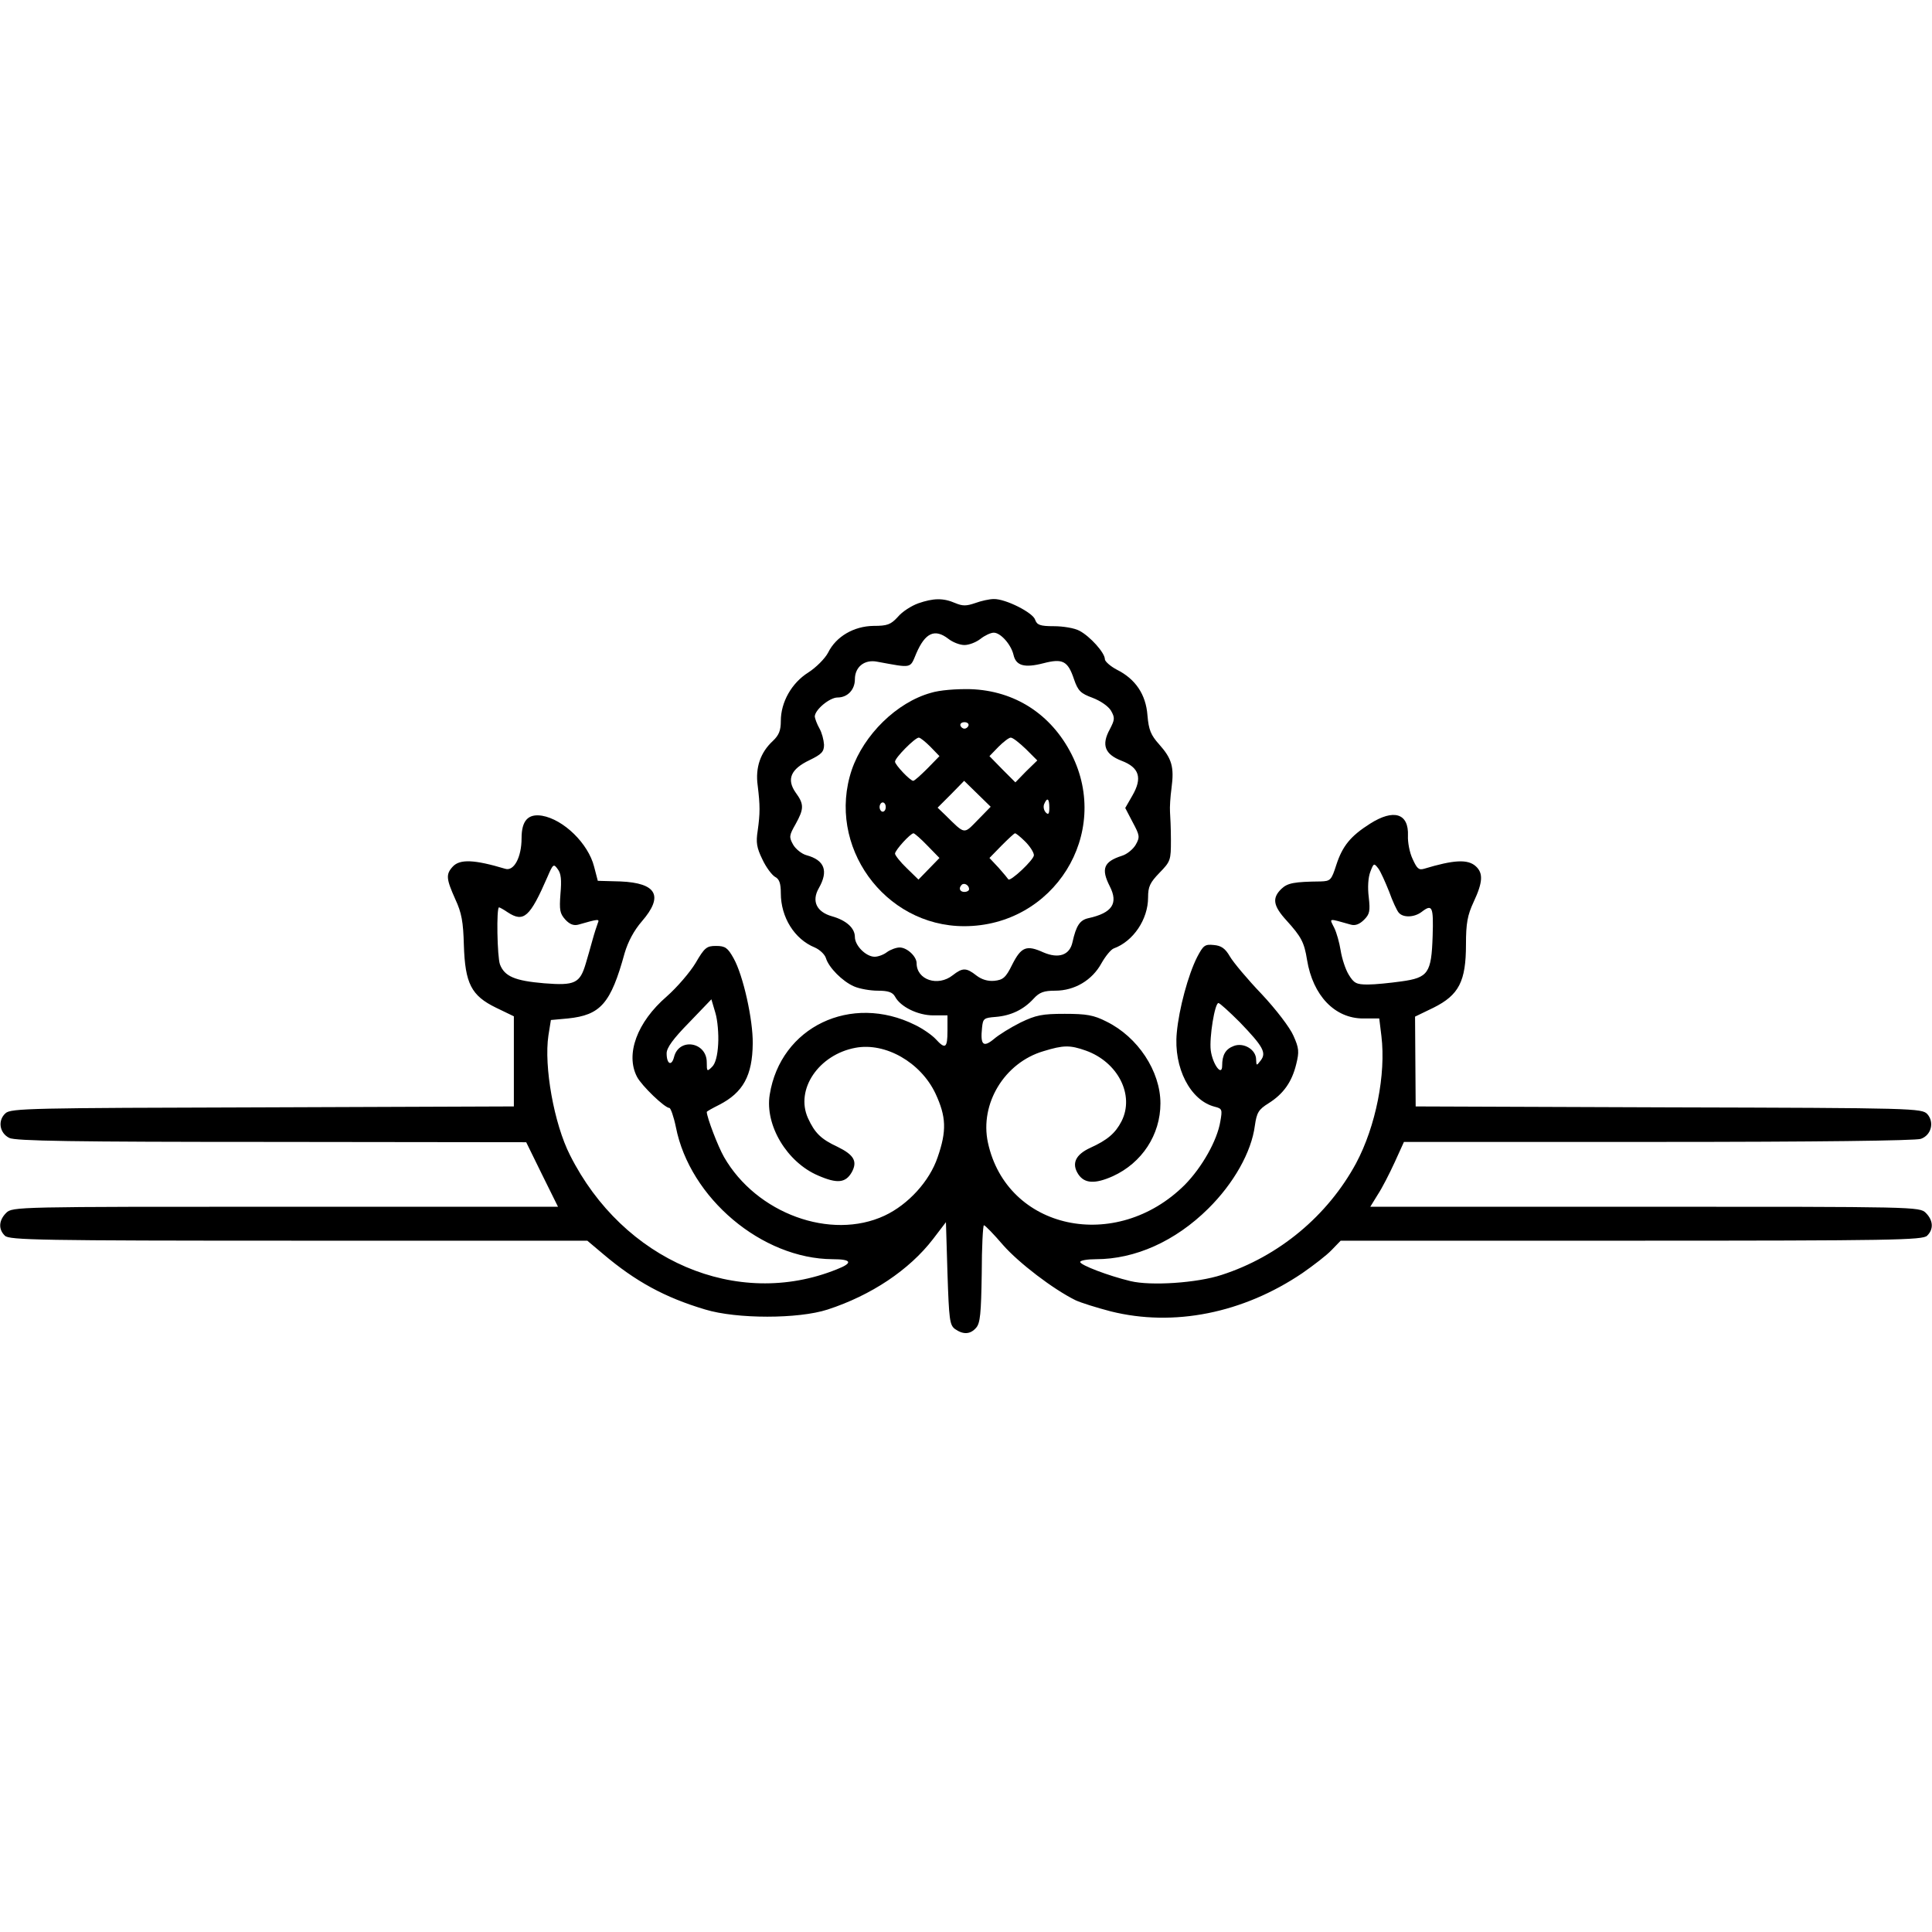 <?xml version="1.0" standalone="no"?>
<!DOCTYPE svg PUBLIC "-//W3C//DTD SVG 20010904//EN"
 "http://www.w3.org/TR/2001/REC-SVG-20010904/DTD/svg10.dtd">
<svg version="1.0" xmlns="http://www.w3.org/2000/svg"
 width="626pt" height="626pt" viewBox="0 0 626 626"
 preserveAspectRatio="xMidYMid meet">
<g transform="translate(0,626) scale(0.1,-0.1)"
fill="#000000" stroke="none">
<path d="M2975 4305 c-22 -8 -52 -27 -66 -44 -23 -25 -34 -29 -79 -29 -63 -1
-121 -34 -147 -87 -10 -19 -39 -48 -64 -64 -54 -34 -89 -96 -89 -157 0 -31 -6
-46 -26 -65 -40 -37 -57 -86 -49 -144 8 -65 8 -90 0 -147 -6 -38 -3 -55 15
-92 12 -26 31 -51 41 -57 14 -7 19 -21 19 -53 0 -78 44 -149 110 -176 16 -7
32 -22 36 -34 9 -31 54 -76 91 -92 18 -8 53 -14 77 -14 34 0 48 -5 56 -19 17
-33 74 -61 124 -61 l46 0 0 -50 c0 -56 -7 -61 -38 -27 -12 13 -42 34 -67 46
-207 103 -436 -6 -471 -226 -16 -99 56 -219 157 -262 62 -27 89 -24 109 11 19
35 7 56 -46 82 -54 25 -74 45 -96 93 -42 93 35 206 154 228 97 18 211 -47 259
-148 35 -75 37 -121 7 -207 -26 -77 -95 -153 -172 -189 -174 -81 -415 7 -520
190 -20 35 -55 127 -56 146 0 2 18 12 40 23 78 40 108 95 109 199 1 77 -31
221 -62 276 -19 34 -27 40 -57 40 -30 0 -37 -5 -66 -55 -18 -30 -60 -79 -94
-109 -96 -83 -134 -187 -96 -260 15 -29 90 -101 105 -101 4 0 14 -28 21 -62
45 -230 279 -427 508 -428 62 0 67 -12 13 -33 -323 -130 -692 28 -864 370 -52
102 -85 288 -70 388 l8 50 55 5 c106 11 139 48 184 212 11 37 30 73 56 103 71
82 48 124 -70 129 l-73 2 -12 46 c-19 75 -99 153 -169 165 -45 7 -66 -16 -66
-73 0 -62 -25 -108 -53 -99 -100 30 -147 32 -170 7 -23 -25 -21 -40 8 -105 21
-45 26 -74 28 -149 4 -125 24 -164 104 -203 l58 -28 0 -146 0 -146 -814 -3
c-749 -2 -816 -3 -833 -19 -26 -23 -20 -64 12 -80 19 -10 208 -13 850 -13
l825 -1 51 -104 52 -105 -884 0 c-871 0 -884 0 -904 -20 -24 -24 -26 -53 -4
-74 14 -14 114 -16 951 -16 l936 0 51 -43 c105 -89 200 -141 331 -180 102 -31
302 -31 397 0 141 46 264 128 341 228 l42 55 5 -166 c5 -149 7 -167 24 -180
27 -19 50 -18 69 4 13 15 16 45 18 175 0 86 4 157 7 157 4 0 32 -29 62 -64 51
-58 162 -143 235 -179 17 -8 68 -24 114 -36 204 -51 429 -6 621 124 36 25 79
58 95 75 l29 30 942 0 c844 0 944 2 958 16 22 21 20 50 -4 74 -20 20 -33 20
-910 20 l-890 0 24 39 c14 21 38 68 55 105 l30 66 825 0 c505 0 835 4 850 10
34 12 44 54 21 80 -18 19 -39 20 -838 22 l-820 3 -1 145 -1 146 60 29 c82 41
105 85 105 205 0 69 5 95 25 138 30 64 31 93 7 115 -26 24 -72 21 -168 -8 -17
-5 -23 1 -37 32 -10 21 -16 55 -15 75 3 73 -46 88 -123 39 -63 -40 -89 -72
-109 -133 -16 -50 -19 -53 -51 -54 -86 -1 -107 -5 -127 -24 -31 -30 -27 -55
17 -103 47 -52 57 -70 66 -127 19 -116 90 -190 182 -190 l52 0 7 -57 c15 -124
-18 -292 -82 -412 -92 -170 -250 -302 -436 -362 -79 -26 -229 -36 -295 -20
-71 17 -163 52 -163 62 0 5 23 9 51 9 127 0 257 58 364 164 82 81 140 183 151
269 6 42 12 52 44 72 48 30 76 69 90 127 10 40 9 52 -9 92 -11 26 -57 86 -103
135 -46 48 -92 103 -103 122 -15 26 -28 35 -52 37 -29 3 -34 -1 -54 -39 -29
-57 -59 -168 -66 -245 -11 -114 44 -220 123 -240 24 -6 25 -9 18 -48 -10 -61
-59 -148 -115 -205 -223 -222 -577 -146 -638 137 -27 126 54 259 180 296 65
20 86 20 137 2 104 -37 159 -144 116 -229 -20 -39 -46 -61 -101 -86 -48 -22
-62 -51 -39 -86 20 -30 54 -32 112 -6 94 43 154 134 154 236 0 104 -73 215
-175 265 -41 21 -65 25 -135 25 -73 0 -93 -4 -143 -28 -32 -16 -71 -40 -87
-54 -34 -28 -44 -19 -38 37 3 30 6 32 44 35 49 4 90 23 123 59 19 21 34 26 70
26 63 0 120 34 150 89 13 23 31 45 40 48 63 23 111 94 111 165 0 35 6 48 37
80 36 37 37 41 37 106 0 37 -2 78 -3 92 -1 14 1 48 5 77 9 68 1 95 -40 141
-27 30 -34 47 -38 94 -5 68 -39 118 -99 148 -21 11 -39 27 -39 34 0 21 -48 74
-82 92 -16 9 -54 15 -83 15 -45 0 -55 4 -61 21 -7 23 -96 68 -134 67 -14 0
-41 -6 -60 -13 -29 -10 -41 -10 -65 0 -39 17 -71 16 -120 -1z m98 -115 c14
-11 37 -20 52 -20 15 0 38 9 52 20 14 11 33 20 43 20 22 0 56 -38 64 -72 8
-35 35 -43 97 -27 62 16 79 8 99 -52 13 -38 22 -46 60 -60 26 -10 51 -27 60
-42 13 -23 12 -29 -4 -60 -28 -51 -16 -81 38 -102 58 -22 68 -56 35 -113 l-23
-40 24 -46 c23 -43 24 -48 10 -73 -8 -14 -28 -31 -45 -36 -59 -19 -68 -42 -39
-99 28 -55 8 -86 -69 -103 -28 -6 -40 -24 -52 -78 -9 -42 -45 -54 -94 -33 -55
25 -72 18 -101 -39 -21 -43 -30 -50 -58 -53 -21 -2 -41 4 -58 17 -33 26 -45
26 -77 1 -48 -38 -117 -15 -117 39 0 22 -31 51 -55 51 -11 0 -30 -7 -41 -15
-10 -8 -28 -15 -40 -15 -28 0 -64 36 -64 64 0 29 -28 54 -74 67 -50 14 -67 49
-43 91 32 56 19 91 -40 107 -15 4 -35 20 -43 34 -14 25 -13 30 8 67 27 49 28
64 0 102 -30 43 -16 76 45 105 39 19 47 27 47 50 -1 16 -7 39 -15 53 -8 14
-14 31 -15 38 0 22 48 62 74 62 32 0 56 25 56 59 0 40 31 65 72 57 115 -21
106 -23 127 27 29 67 60 81 104 47z m-1257 -826 c-4 -53 -2 -64 16 -84 14 -15
27 -20 42 -16 66 19 69 19 63 5 -3 -8 -11 -32 -17 -54 -6 -22 -16 -57 -22 -77
-19 -64 -35 -72 -135 -64 -94 8 -128 22 -143 61 -9 24 -12 185 -3 185 2 0 15
-7 28 -16 52 -34 72 -16 129 115 18 42 20 43 33 25 11 -14 13 -35 9 -80z
m2685 7 c11 -31 25 -61 31 -68 14 -17 50 -16 74 2 35 27 39 18 36 -78 -4 -120
-14 -135 -102 -147 -36 -5 -84 -10 -108 -10 -37 0 -45 4 -62 32 -11 18 -22 53
-26 78 -4 25 -13 58 -21 74 -16 32 -21 31 54 10 14 -4 28 1 43 16 18 18 20 28
15 73 -4 31 -2 64 5 82 11 29 12 29 26 11 8 -11 23 -45 35 -75z m-2174 -494
c-2 -37 -9 -64 -20 -74 -16 -16 -17 -15 -17 15 0 66 -90 81 -106 17 -8 -31
-24 -23 -24 12 0 18 21 47 73 100 l72 75 13 -44 c7 -23 11 -69 9 -101z m1690
71 c76 -79 87 -99 68 -124 -14 -18 -14 -18 -15 3 0 32 -40 56 -72 44 -27 -10
-38 -29 -38 -64 0 -37 -31 4 -37 50 -5 41 13 153 25 153 4 0 35 -28 69 -62z"/>
<path d="M3016 4015 c-111 -31 -217 -136 -256 -249 -83 -246 105 -507 364
-507 291 0 478 300 348 557 -66 130 -184 206 -327 211 -47 1 -100 -3 -129 -12z
m122 -106 c-2 -6 -8 -10 -13 -10 -5 0 -11 4 -13 10 -2 6 4 11 13 11 9 0 15 -5
13 -11z m-123 -69 l29 -30 -39 -40 c-22 -22 -42 -40 -46 -40 -10 0 -59 52 -59
62 0 13 65 78 77 78 5 0 22 -14 38 -30z m309 -7 l37 -37 -36 -35 -35 -36 -42
42 -42 43 29 30 c16 16 34 30 40 30 7 0 28 -17 49 -37z m-156 -230 c-46 -47
-40 -48 -105 16 l-25 24 43 43 43 44 43 -42 43 -42 -42 -43z m232 40 c0 -20
-3 -24 -11 -16 -7 7 -9 19 -6 27 10 24 17 19 17 -11z m-530 2 c0 -8 -4 -15
-10 -15 -5 0 -10 7 -10 15 0 8 5 15 10 15 6 0 10 -7 10 -15z m135 -125 l39
-40 -34 -35 -34 -35 -38 37 c-21 20 -38 42 -38 47 0 11 50 66 60 66 3 0 24
-18 45 -40z m317 13 c15 -15 28 -35 28 -44 0 -15 -78 -88 -83 -78 -1 2 -15 19
-31 37 l-30 32 39 40 c22 22 41 40 44 40 3 0 18 -12 33 -27z m-182 -154 c0 -5
-7 -9 -15 -9 -15 0 -20 12 -9 23 8 8 24 -1 24 -14z"/>
</g>
</svg>
